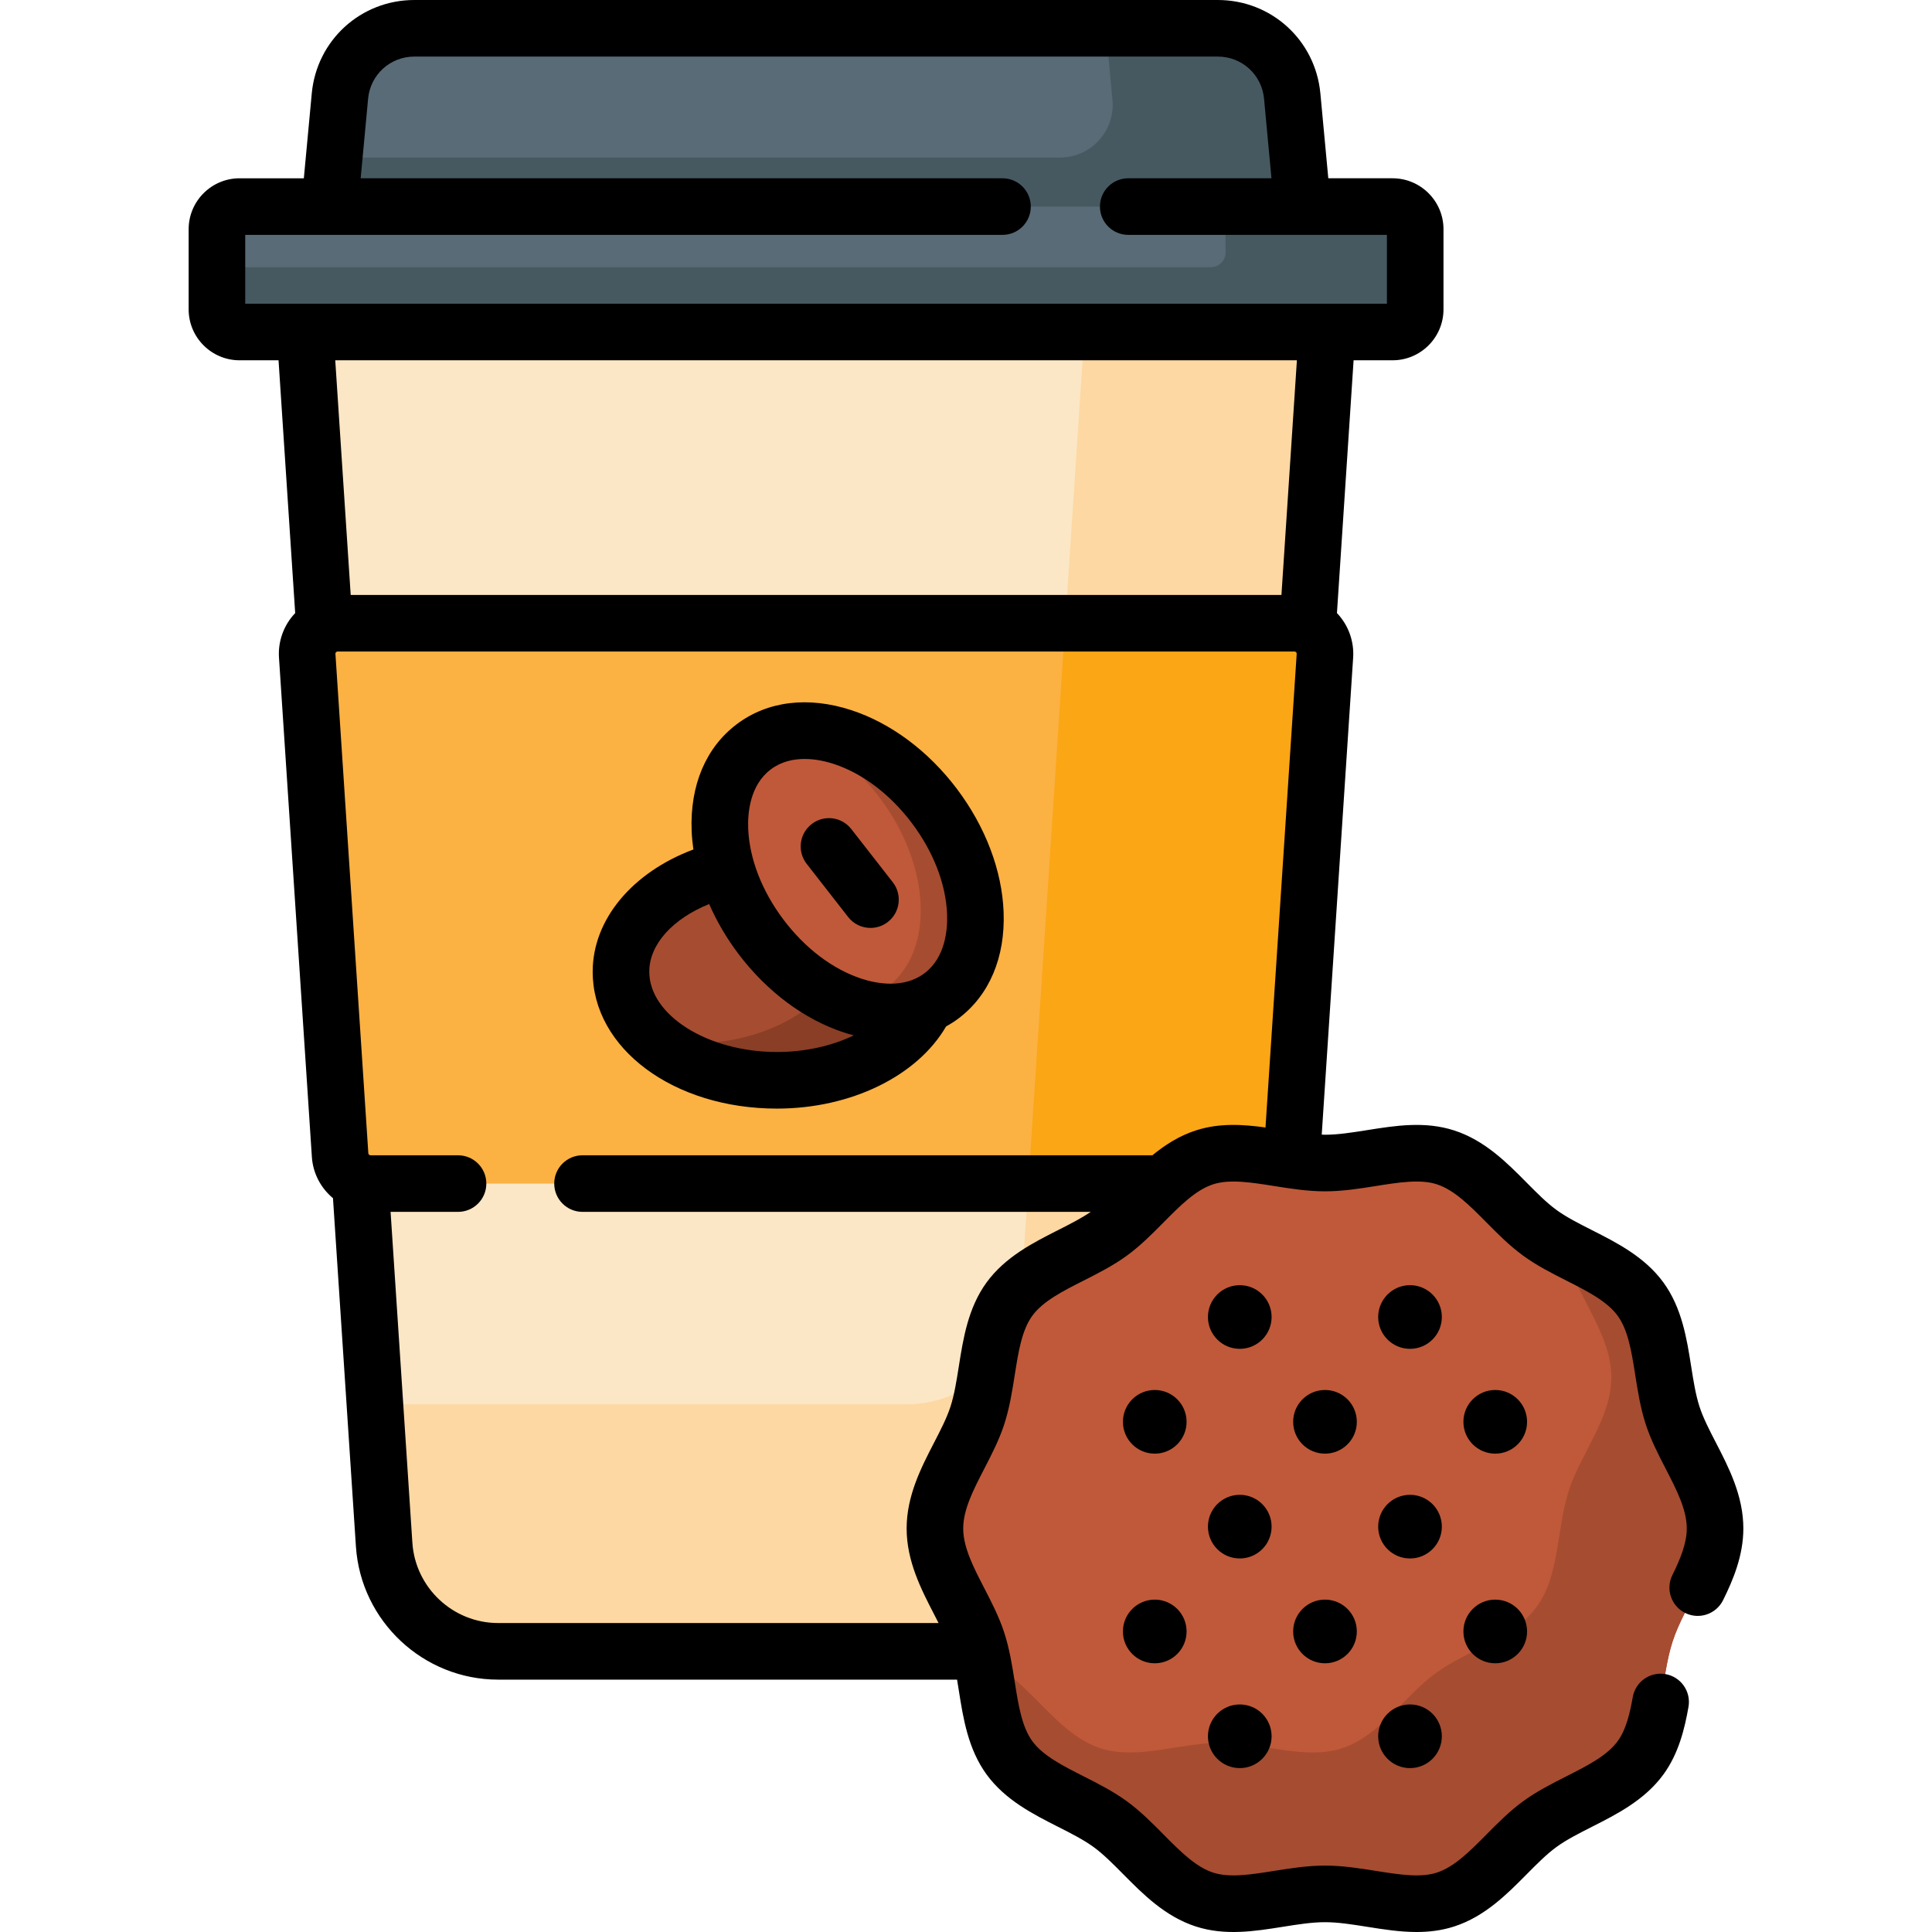 <svg id="Capa_1" enable-background="new 0 0 512 512" height="512" viewBox="0 0 512 512" width="512" xmlns="http://www.w3.org/2000/svg"><path d="m300.523 434.62h-168.511c-15.948 0-29.161-12.371-30.209-28.284l-22.564-342.595h274.056l-22.564 342.595c-1.048 15.912-14.261 28.284-30.208 28.284z" fill="#fbe7c5"/><path d="m288.982 63.741-18.45 280.125c-1.048 15.913-14.261 28.284-30.208 28.284h-140.772l2.252 34.186c1.048 15.913 14.261 28.284 30.208 28.284h168.511c15.948 0 29.161-12.371 30.209-28.284l22.564-342.595h-64.314z" fill="#fdd8a3"/><path d="m98.195 313.659h236.145c4.257 0 7.784-3.302 8.064-7.55l8.716-132.331c.307-4.662-3.392-8.612-8.064-8.612h-253.577c-4.672 0-8.371 3.95-8.064 8.612l8.716 132.331c.28 4.248 3.807 7.55 8.064 7.55z" fill="#fcb143"/><path d="m343.056 165.166h-60.754l-9.78 148.493h61.818c4.257 0 7.784-3.302 8.063-7.55l8.716-132.331c.308-4.662-3.391-8.612-8.063-8.612z" fill="#fba615"/><path d="m346.408 67.86h-260.281l3.96-42.403c.95-10.178 9.492-17.959 19.715-17.959h212.933c10.222 0 18.764 7.781 19.715 17.959z" fill="#586b76"/><path d="m342.448 25.457c-.95-10.178-9.492-17.959-19.715-17.959h-29.683l1.773 18.981c.766 8.2-5.686 15.282-13.921 15.282h-192.338l-2.437 26.1h260.281z" fill="#465961"/><ellipse cx="205.893" cy="257.511" fill="#a64c31" rx="41.326" ry="28.781"/><path d="m215.201 229.472c5.892 4.974 9.431 11.351 9.431 18.303 0 15.896-18.502 28.781-41.326 28.781-3.202 0-6.315-.262-9.308-.742 7.58 6.399 19.053 10.479 31.895 10.479 22.824 0 41.326-12.886 41.326-28.781 0-13.666-13.68-25.099-32.018-28.04z" fill="#8a3e25"/><ellipse cx="224.632" cy="230.91" fill="#c05939" rx="28.781" ry="41.326" transform="matrix(.798 -.602 .602 .798 -93.758 181.85)"/><path d="m247.609 213.577c-10.334-13.698-25.01-21.058-37.051-19.801 8.079 3.079 16.151 9.131 22.555 17.621 13.745 18.221 14.601 40.752 1.911 50.324-3.15 2.376-6.838 3.728-10.814 4.143 9.261 3.529 18.532 3.15 25.309-1.962 12.69-9.573 11.835-32.105-1.91-50.325z" fill="#a64c31"/><path d="m454.508 405.057c0 10.799-8.079 20.191-11.243 29.936-3.279 10.099-2.376 22.423-8.494 30.829-6.179 8.49-18.221 11.411-26.711 17.59-8.406 6.118-14.872 16.703-24.971 19.982-9.744 3.164-21.152-1.495-31.951-1.495s-22.207 4.659-31.952 1.495c-10.099-3.279-16.565-13.864-24.971-19.982-8.49-6.179-20.532-9.1-26.711-17.59-6.118-8.406-5.214-20.73-8.493-30.829-3.164-9.744-11.243-19.136-11.243-29.935s8.079-20.191 11.243-29.936c3.279-10.099 2.376-22.423 8.494-30.829 6.179-8.49 18.221-11.411 26.711-17.59 8.406-6.118 14.872-16.703 24.971-19.982 9.744-3.164 21.152 1.495 31.951 1.495s22.207-4.659 31.952-1.495c10.099 3.279 16.565 13.864 24.971 19.982 8.49 6.179 20.532 9.1 26.711 17.591 6.118 8.406 5.214 20.73 8.493 30.829 3.164 9.743 11.243 19.135 11.243 29.934z" fill="#c05939"/><path d="m443.265 375.122c-3.279-10.099-2.376-22.423-8.494-30.829-4.705-6.466-12.808-9.704-20.156-13.608.326 1.487.698 2.95 1.159 4.367 3.164 9.744 11.243 19.136 11.243 29.935s-8.079 20.191-11.243 29.936c-3.279 10.099-2.376 22.423-8.494 30.829-6.179 8.49-18.221 11.411-26.711 17.59-8.406 6.118-14.872 16.703-24.971 19.982-9.744 3.164-21.152-1.495-31.951-1.495s-22.207 4.659-31.952 1.495c-10.099-3.279-16.565-13.864-24.972-19.982-2.025-1.473-4.254-2.759-6.555-3.982 2 9.115 2.076 19.235 7.335 26.462 6.179 8.49 18.22 11.412 26.711 17.591 8.406 6.118 14.872 16.703 24.972 19.982 9.744 3.164 21.153-1.495 31.952-1.495s22.207 4.659 31.951 1.495c10.099-3.279 16.565-13.864 24.971-19.982 8.49-6.179 20.532-9.1 26.711-17.59 6.118-8.406 5.215-20.73 8.494-30.829 3.164-9.744 11.243-19.136 11.243-29.936s-8.079-20.192-11.243-29.936z" fill="#a64c31"/><path d="m369.043 87.982h-305.551c-3.314 0-6-2.686-6-6v-21.239c0-3.314 2.686-6 6-6h305.552c3.314 0 6 2.686 6 6v21.239c-.001 3.314-2.687 6-6.001 6z" fill="#586b76"/><path d="m369.045 54.743h-44.246v12.161c0 2.161-1.752 3.912-3.912 3.912h-263.395v11.168c0 3.313 2.685 5.998 5.998 5.998h305.556c3.313 0 5.998-2.685 5.998-5.998v-21.243c-.001-3.312-2.686-5.998-5.999-5.998z" fill="#465961"/><path d="m253.594 209.062c-7.562-10.024-17.499-17.433-27.982-20.862-11.442-3.743-22.23-2.417-30.383 3.734-8.153 6.149-12.391 16.161-11.936 28.189.063 1.655.226 3.324.466 4.997-16.19 6.073-26.691 18.546-26.691 32.391 0 20.343 21.446 36.279 48.824 36.279 19.635 0 37.22-8.649 44.828-21.773 1.143-.635 2.255-1.332 3.313-2.13 8.154-6.15 12.391-16.162 11.936-28.189-.418-11.022-4.813-22.612-12.375-32.636zm-49.334-5.158c2.774-2.092 5.974-2.772 8.963-2.772 3.006 0 5.799.687 7.727 1.319 7.598 2.486 14.939 8.04 20.674 15.64 5.733 7.601 9.059 16.186 9.362 24.175.153 4.044-.42 11.453-5.981 15.649-5.562 4.196-12.844 2.713-16.69 1.453-7.598-2.486-14.939-8.04-20.674-15.64-5.733-7.601-9.059-16.186-9.362-24.175-.154-4.043.419-11.454 5.981-15.649zm-32.196 53.607c0-7.229 6.195-14.024 15.877-17.931 1.992 4.561 4.581 9.006 7.729 13.178 7.562 10.024 17.499 17.433 27.982 20.862.875.286 1.745.535 2.611.762-5.76 2.784-12.872 4.412-20.37 4.412-18.337.001-33.829-9.746-33.829-21.283z"/><path d="m454.748 382.344c-1.739-3.367-3.382-6.547-4.352-9.538-1.039-3.197-1.616-6.863-2.227-10.744-1.141-7.24-2.434-15.446-7.335-22.181-4.944-6.794-12.37-10.553-18.923-13.87-3.48-1.762-6.768-3.427-9.439-5.371-2.614-1.902-5.173-4.488-7.883-7.225-5.195-5.247-11.083-11.195-19.184-13.826-7.79-2.529-15.58-1.29-23.113-.093-3.951.628-7.682 1.221-11.155 1.221-.282 0-.577-.026-.863-.033l8.326-126.414c.282-4.284-1.239-8.538-4.173-11.672-.039-.041-.082-.076-.122-.117l4.413-67.002h10.326c7.442 0 13.496-6.054 13.496-13.496v-21.241c0-7.442-6.054-13.496-13.496-13.496h-17.031l-2.099-22.487c-1.319-14.115-13.003-24.759-27.18-24.759h-212.933c-14.177 0-25.862 10.644-27.18 24.76l-2.1 22.487h-17.031c-7.442 0-13.496 6.054-13.496 13.496v21.242c0 7.442 6.054 13.496 13.496 13.496h10.326l4.413 67.003c-.039.041-.084.076-.123.118-2.934 3.134-4.455 7.387-4.171 11.671l8.715 132.331c.29 4.401 2.42 8.277 5.594 10.925l6.079 92.299c1.302 19.789 17.857 35.29 37.689 35.29h121.622c.16.962.315 1.94.472 2.935 1.141 7.24 2.434 15.446 7.336 22.181 4.945 6.794 12.372 10.554 18.924 13.872 3.48 1.762 6.767 3.426 9.436 5.368 2.614 1.903 5.173 4.488 7.883 7.225 5.196 5.247 11.083 11.196 19.185 13.827 7.79 2.528 15.58 1.29 23.113.093 3.951-.628 7.682-1.221 11.155-1.221s7.204.594 11.155 1.221c4.305.684 8.694 1.382 13.121 1.382 3.316 0 6.654-.391 9.991-1.475 8.101-2.63 13.99-8.578 19.184-13.826 2.71-2.737 5.27-5.323 7.884-7.225 2.67-1.944 5.957-3.608 9.437-5.37 6.553-3.317 13.98-7.077 18.923-13.87 4.051-5.566 5.627-12.168 6.635-17.893.718-4.079-2.007-7.966-6.085-8.684-4.085-.719-7.966 2.006-8.684 6.085-.745 4.237-1.745 8.583-3.99 11.667-2.816 3.871-8.04 6.515-13.572 9.316-3.855 1.952-7.843 3.97-11.487 6.623-3.595 2.616-6.707 5.761-9.718 8.801-4.381 4.426-8.521 8.607-13.158 10.112-4.361 1.418-10.079.508-16.127-.453-4.352-.692-8.853-1.408-13.509-1.408s-9.157.716-13.509 1.408c-6.049.962-11.763 1.872-16.127.453-4.638-1.505-8.777-5.687-13.16-10.114-3.01-3.039-6.121-6.183-9.716-8.799-3.645-2.652-7.631-4.67-11.487-6.623-5.531-2.801-10.755-5.445-13.574-9.318-2.775-3.814-3.684-9.583-4.647-15.69-.675-4.286-1.373-8.717-2.776-13.042-1.349-4.154-3.353-8.034-5.291-11.787-2.873-5.561-5.586-10.814-5.586-15.832 0-5.019 2.713-10.272 5.586-15.834 1.938-3.753 3.942-7.632 5.291-11.786 1.404-4.325 2.102-8.756 2.777-13.041.962-6.108 1.87-11.878 4.648-15.693 2.816-3.871 8.04-6.516 13.572-9.316 3.855-1.952 7.843-3.97 11.487-6.623 3.595-2.616 6.707-5.76 9.718-8.801 4.381-4.426 8.521-8.607 13.158-10.112 4.36-1.418 10.078-.509 16.127.453 4.352.692 8.853 1.408 13.509 1.408s9.157-.716 13.509-1.408c6.051-.961 11.767-1.87 16.127-.453 4.638 1.505 8.777 5.687 13.159 10.113 3.01 3.04 6.122 6.184 9.717 8.799 3.645 2.653 7.633 4.672 11.489 6.625 5.53 2.801 10.754 5.445 13.572 9.317 2.775 3.814 3.684 9.583 4.647 15.69.675 4.286 1.373 8.717 2.776 13.042 1.349 4.154 3.353 8.034 5.292 11.788 2.872 5.561 5.585 10.814 5.585 15.832 0 4.089-1.831 8.352-3.811 12.349-1.838 3.711-.319 8.208 3.391 10.046 3.709 1.839 8.207.32 10.046-3.391 2.655-5.361 5.369-11.811 5.369-19.004 0-8.661-3.856-16.126-7.258-22.713zm-389.758-320.103h200.684c4.141 0 7.498-3.356 7.498-7.498s-3.356-7.498-7.498-7.498h-170.092l1.97-21.093c.594-6.361 5.859-11.158 12.249-11.158h212.933c6.389 0 11.655 4.797 12.25 11.158l1.969 21.093h-37.957c-4.141 0-7.498 3.356-7.498 7.498s3.356 7.498 7.498 7.498h68.55v18.243h-302.556zm278.702 33.239-4.096 62.189h-246.657l-4.096-62.189zm-26.822 204.109c-4.396 1.428-8.136 3.834-11.471 6.573h-151.024c-4.141 0-7.498 3.356-7.498 7.498s3.356 7.498 7.498 7.498h134.685c-2.527 1.725-5.528 3.25-8.694 4.853-6.553 3.317-13.98 7.077-18.924 13.87-4.902 6.736-6.195 14.942-7.336 22.183-.612 3.88-1.189 7.545-2.228 10.743-.97 2.99-2.612 6.17-4.351 9.536-3.402 6.587-7.258 14.053-7.258 22.715 0 8.661 3.856 16.127 7.257 22.713.41.794.814 1.577 1.206 2.351h-116.72c-11.958 0-21.941-9.348-22.727-21.28l-5.775-87.684h17.876c4.141 0 7.498-3.356 7.498-7.498s-3.356-7.498-7.498-7.498h-23.191c-.307 0-.562-.24-.583-.546l-8.715-132.331c-.004-.062-.017-.253.156-.437s.364-.185.427-.185h253.576c.062 0 .253 0 .426.185.174.185.161.376.157.437l-8.267 125.511c-6.08-.843-12.29-1.224-18.502.793z"/><circle cx="306.021" cy="376.798" r="8.436"/><circle cx="351.137" cy="376.798" r="8.436"/><circle cx="396.254" cy="376.798" r="8.436"/><circle cx="306.021" cy="432.353" r="8.436"/><circle cx="351.137" cy="432.353" r="8.436"/><circle cx="396.254" cy="432.353" r="8.436"/><circle cx="328.552" cy="404.575" r="8.435"/><circle cx="373.668" cy="404.575" r="8.436"/><circle cx="328.552" cy="349.02" r="8.436"/><circle cx="373.668" cy="349.02" r="8.436"/><circle cx="328.552" cy="460.131" r="8.435"/><circle cx="373.668" cy="460.131" r="8.436"/><path d="m224.772 243.023c1.478 1.896 3.686 2.887 5.917 2.887 1.612 0 3.236-.517 4.606-1.585 3.266-2.546 3.847-7.257 1.301-10.523l-10.996-14.1c-2.546-3.266-7.257-3.847-10.523-1.301s-3.847 7.257-1.301 10.523z"/></svg>